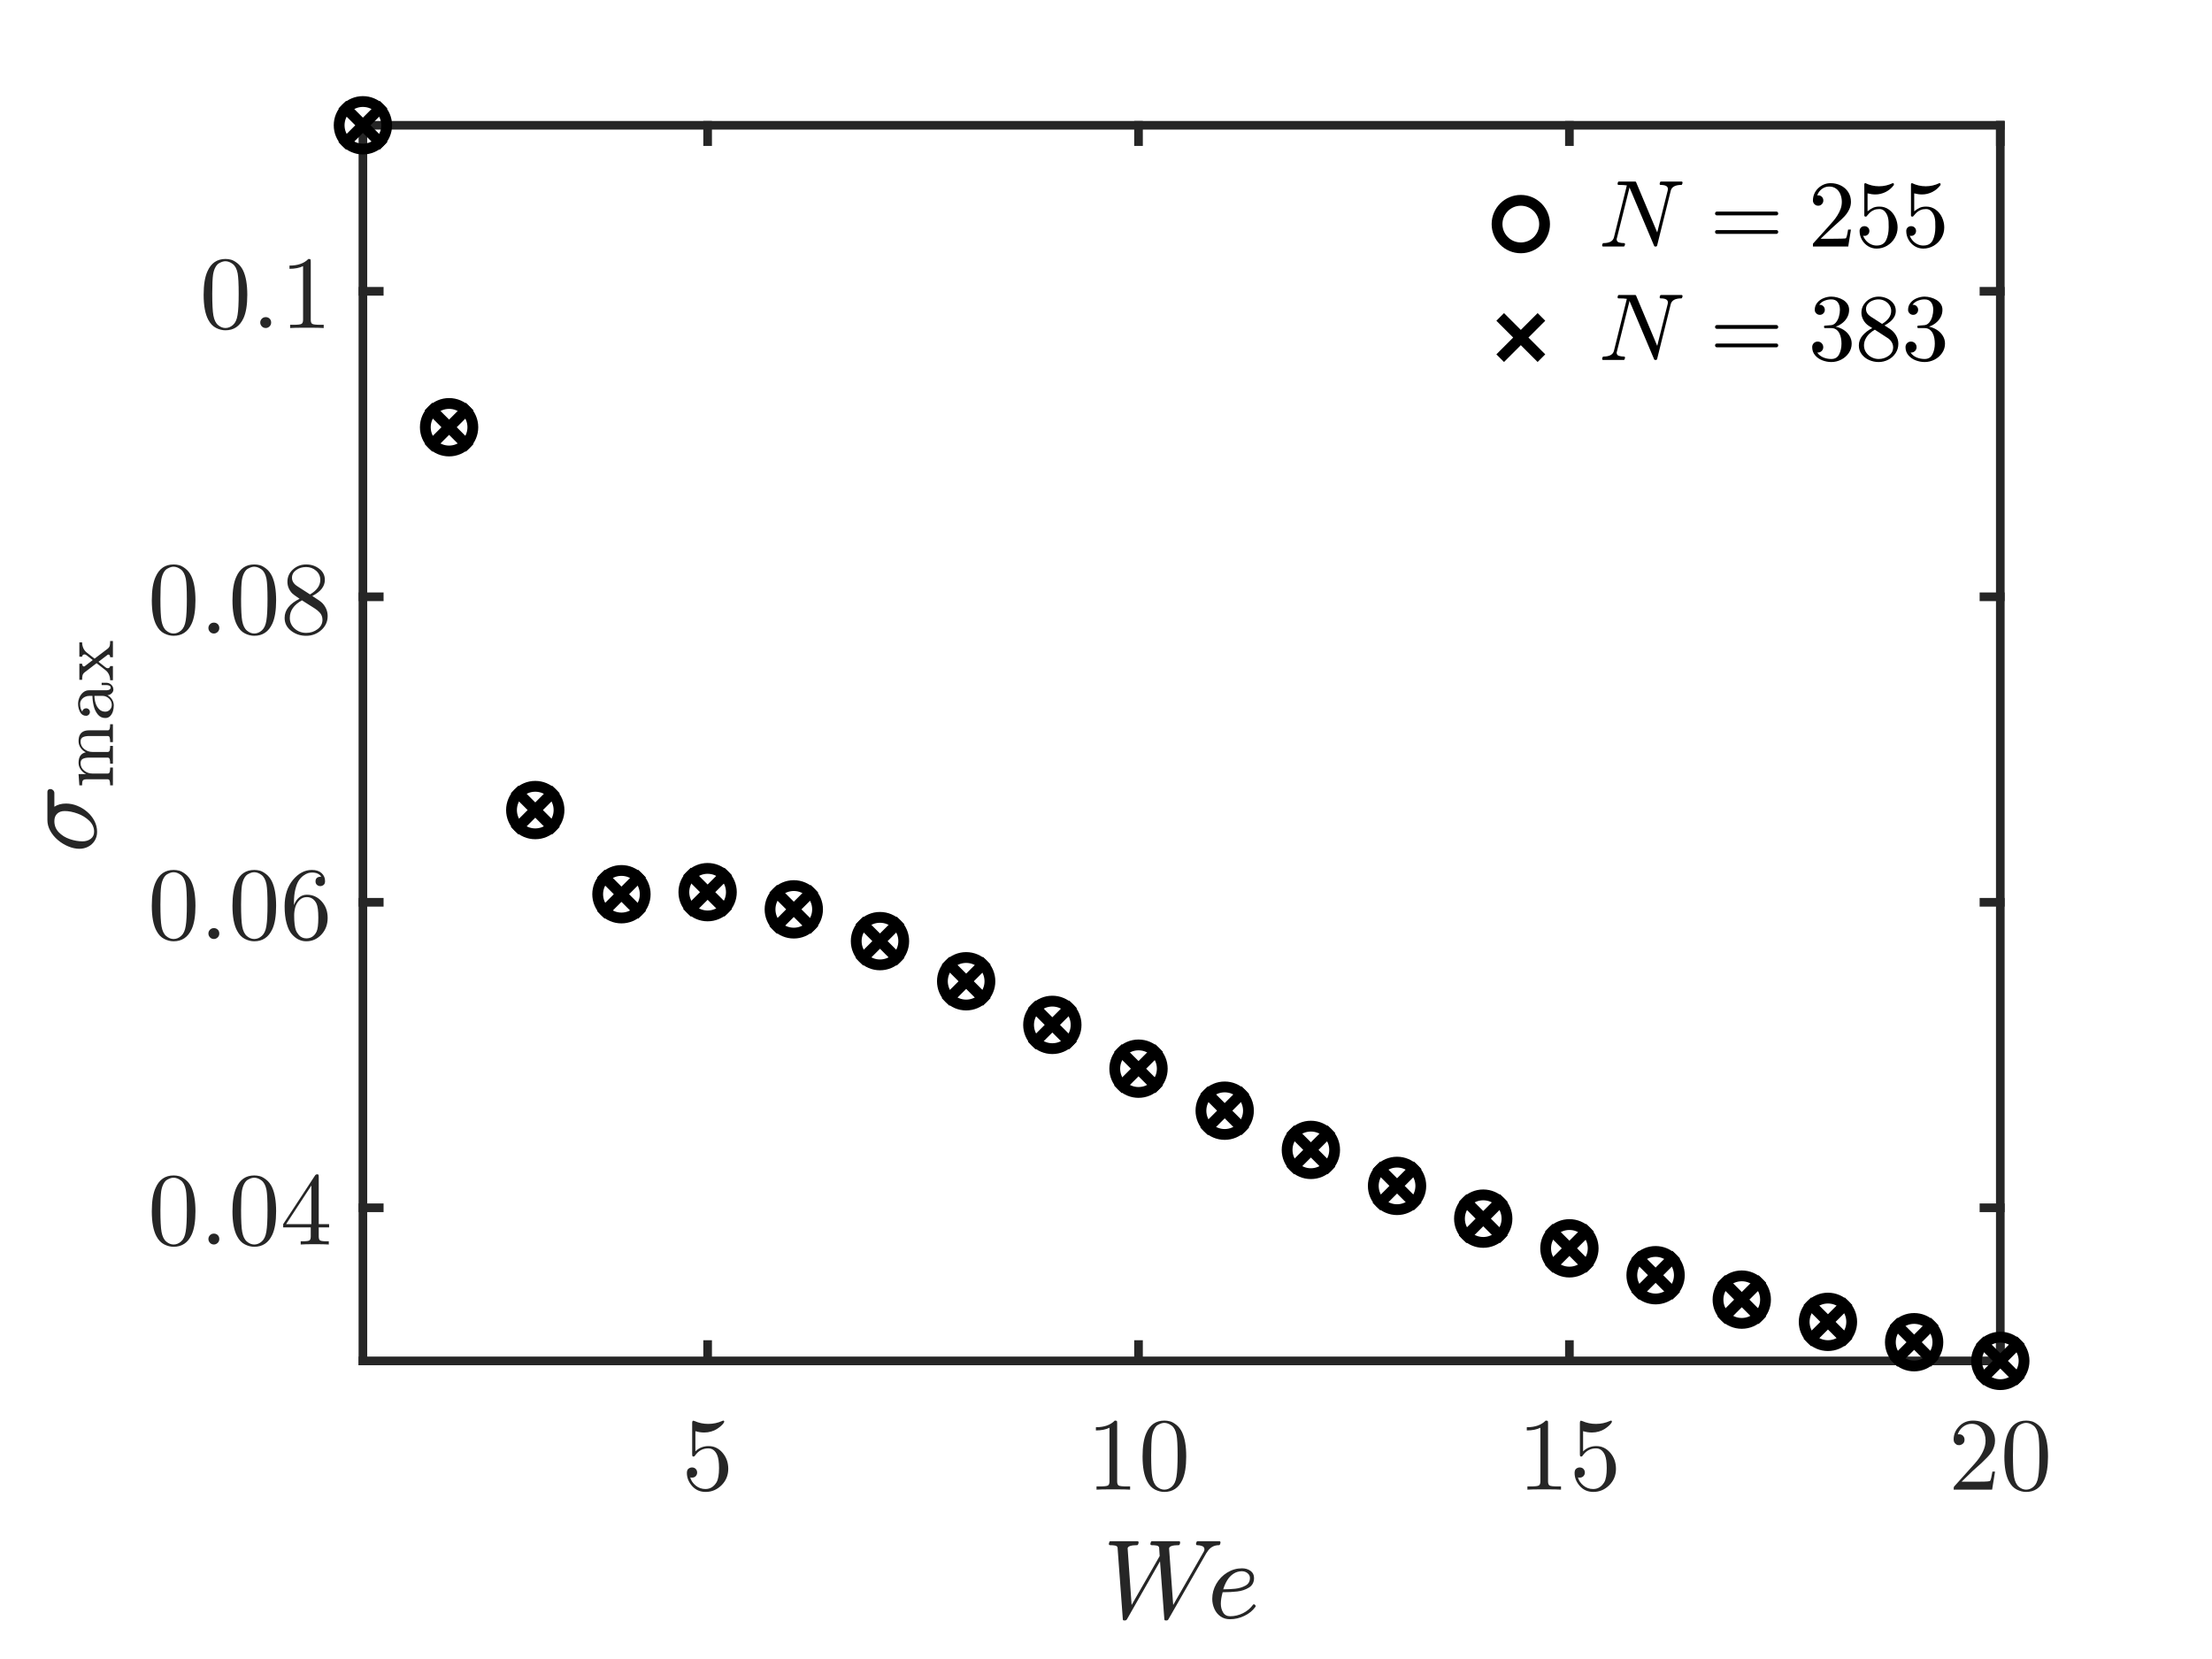 <?xml version="1.0"?>
<!DOCTYPE svg PUBLIC '-//W3C//DTD SVG 1.0//EN'
          'http://www.w3.org/TR/2001/REC-SVG-20010904/DTD/svg10.dtd'>
<svg xmlns:xlink="http://www.w3.org/1999/xlink" style="fill-opacity:1; color-rendering:auto; color-interpolation:auto; text-rendering:auto; stroke:black; stroke-linecap:square; stroke-miterlimit:10; shape-rendering:auto; stroke-opacity:1; fill:black; stroke-dasharray:none; font-weight:normal; stroke-width:1; font-family:'Dialog'; font-style:normal; stroke-linejoin:miter; font-size:12px; stroke-dashoffset:0; image-rendering:auto;" width="512" height="384" xmlns="http://www.w3.org/2000/svg"
><rect width="100%" height="100%" fill="#808080" stroke="none"/><!--Generated by the Batik Graphics2D SVG Generator--><defs id="genericDefs"
  /><g
  ><defs id="defs1"
    ><clipPath clipPathUnits="userSpaceOnUse" id="clipPath1"
      ><path d="M0 0 L512 0 L512 384 L0 384 L0 0 Z"
      /></clipPath
    ></defs
    ><g style="fill:white; stroke:white;"
    ><rect x="0" y="0" width="512" style="clip-path:url(#clipPath1); stroke:none;" height="384"
    /></g
    ><g style="fill:white; text-rendering:optimizeSpeed; color-rendering:optimizeSpeed; image-rendering:optimizeSpeed; shape-rendering:crispEdges; stroke:white; color-interpolation:sRGB;"
    ><rect x="0" width="512" height="384" y="0" style="stroke:none;"
      /><path style="stroke:none;" d="M84 315 L463 315 L463 29 L84 29 Z"
    /></g
    ><g style="fill:rgb(38,38,38); text-rendering:geometricPrecision; image-rendering:optimizeQuality; color-rendering:optimizeQuality; stroke-linejoin:round; stroke:rgb(38,38,38); color-interpolation:linearRGB; stroke-width:2;"
    ><line y2="315" style="fill:none;" x1="84" x2="463" y1="315"
      /><line y2="29" style="fill:none;" x1="84" x2="463" y1="29"
      /><line y2="311.215" style="fill:none;" x1="163.79" x2="163.79" y1="315"
      /><line y2="311.215" style="fill:none;" x1="263.526" x2="263.526" y1="315"
      /><line y2="311.215" style="fill:none;" x1="363.263" x2="363.263" y1="315"
      /><line y2="311.215" style="fill:none;" x1="463" x2="463" y1="315"
      /><line y2="32.785" style="fill:none;" x1="163.79" x2="163.79" y1="29"
      /><line y2="32.785" style="fill:none;" x1="263.526" x2="263.526" y1="29"
      /><line y2="32.785" style="fill:none;" x1="363.263" x2="363.263" y1="29"
      /><line y2="32.785" style="fill:none;" x1="463" x2="463" y1="29"
    /></g
    ><g transform="translate(163.79,321.8)" style="font-size:24px; fill:rgb(38,38,38); text-rendering:geometricPrecision; image-rendering:optimizeQuality; color-rendering:optimizeQuality; font-family:'CMU Serif'; stroke:rgb(38,38,38); color-interpolation:linearRGB;"
    ><path style="stroke:none;" d="M-4.8 19.136 Q-4.8 18.416 -4.416 18.14 Q-4.032 17.864 -3.624 17.864 Q-3.072 17.864 -2.748 18.212 Q-2.424 18.56 -2.424 19.04 Q-2.424 19.52 -2.748 19.868 Q-3.072 20.216 -3.624 20.216 Q-3.888 20.216 -4.032 20.168 Q-3.72 21.272 -2.748 22.064 Q-1.776 22.856 -0.504 22.856 Q1.104 22.856 2.064 21.296 Q2.64 20.288 2.64 18.008 Q2.64 15.992 2.208 14.984 Q1.536 13.448 0.168 13.448 Q-1.776 13.448 -2.928 15.128 Q-3.072 15.344 -3.24 15.344 Q-3.48 15.344 -3.528 15.212 Q-3.576 15.08 -3.576 14.72 L-3.576 7.616 Q-3.576 7.04 -3.336 7.04 Q-3.24 7.04 -3.048 7.112 Q-1.536 7.784 0.144 7.784 Q1.872 7.784 3.408 7.088 Q3.528 7.016 3.6 7.016 Q3.84 7.016 3.84 7.28 Q3.84 7.376 3.648 7.652 Q3.456 7.928 3.048 8.288 Q2.64 8.648 2.112 8.984 Q1.584 9.32 0.816 9.548 Q0.048 9.776 -0.792 9.776 Q-1.8 9.776 -2.832 9.464 L-2.832 14.144 Q-1.584 12.92 0.216 12.92 Q2.136 12.92 3.456 14.468 Q4.776 16.016 4.776 18.176 Q4.776 20.432 3.216 21.98 Q1.656 23.528 -0.456 23.528 Q-2.376 23.528 -3.588 22.16 Q-4.8 20.792 -4.8 19.136 Z"
    /></g
    ><g transform="translate(263.526,321.8)" style="font-size:24px; fill:rgb(38,38,38); text-rendering:geometricPrecision; image-rendering:optimizeQuality; color-rendering:optimizeQuality; font-family:'CMU Serif'; stroke:rgb(38,38,38); color-interpolation:linearRGB;"
    ><path style="stroke:none;" d="M-9.864 9.296 L-9.864 8.552 Q-6.984 8.552 -5.496 7.016 Q-5.088 7.016 -5.016 7.112 Q-4.944 7.208 -4.944 7.64 L-4.944 21.104 Q-4.944 21.824 -4.596 22.04 Q-4.248 22.256 -2.712 22.256 L-1.944 22.256 L-1.944 23 Q-2.784 22.928 -5.832 22.928 Q-8.88 22.928 -9.72 23 L-9.72 22.256 L-8.952 22.256 Q-7.44 22.256 -7.08 22.04 Q-6.72 21.824 -6.72 21.104 L-6.72 8.672 Q-7.968 9.296 -9.864 9.296 ZM0.936 15.32 Q0.936 11.792 1.824 9.872 Q3.072 7.016 6 7.016 Q6.624 7.016 7.272 7.184 Q7.92 7.352 8.748 8 Q9.576 8.648 10.08 9.704 Q11.04 11.744 11.04 15.32 Q11.04 18.824 10.152 20.744 Q8.856 23.528 5.976 23.528 Q4.896 23.528 3.804 22.976 Q2.712 22.424 2.016 21.104 Q0.936 19.112 0.936 15.32 ZM2.928 15.032 Q2.928 18.656 3.192 20.096 Q3.48 21.656 4.284 22.328 Q5.088 23 5.976 23 Q6.936 23 7.74 22.28 Q8.544 21.56 8.784 20 Q9.048 18.464 9.048 15.032 Q9.048 11.696 8.808 10.352 Q8.496 8.792 7.656 8.168 Q6.816 7.544 5.976 7.544 Q5.664 7.544 5.328 7.64 Q4.992 7.736 4.512 8 Q4.032 8.264 3.66 8.936 Q3.288 9.608 3.12 10.616 Q2.928 11.912 2.928 15.032 Z"
    /></g
    ><g transform="translate(363.263,321.8)" style="font-size:24px; fill:rgb(38,38,38); text-rendering:geometricPrecision; image-rendering:optimizeQuality; color-rendering:optimizeQuality; font-family:'CMU Serif'; stroke:rgb(38,38,38); color-interpolation:linearRGB;"
    ><path style="stroke:none;" d="M-9.864 9.296 L-9.864 8.552 Q-6.984 8.552 -5.496 7.016 Q-5.088 7.016 -5.016 7.112 Q-4.944 7.208 -4.944 7.64 L-4.944 21.104 Q-4.944 21.824 -4.596 22.04 Q-4.248 22.256 -2.712 22.256 L-1.944 22.256 L-1.944 23 Q-2.784 22.928 -5.832 22.928 Q-8.88 22.928 -9.72 23 L-9.72 22.256 L-8.952 22.256 Q-7.44 22.256 -7.08 22.04 Q-6.72 21.824 -6.72 21.104 L-6.72 8.672 Q-7.968 9.296 -9.864 9.296 ZM1.2 19.136 Q1.2 18.416 1.584 18.14 Q1.968 17.864 2.376 17.864 Q2.928 17.864 3.252 18.212 Q3.576 18.56 3.576 19.04 Q3.576 19.52 3.252 19.868 Q2.928 20.216 2.376 20.216 Q2.112 20.216 1.968 20.168 Q2.28 21.272 3.252 22.064 Q4.224 22.856 5.496 22.856 Q7.104 22.856 8.064 21.296 Q8.64 20.288 8.64 18.008 Q8.64 15.992 8.208 14.984 Q7.536 13.448 6.168 13.448 Q4.224 13.448 3.072 15.128 Q2.928 15.344 2.76 15.344 Q2.52 15.344 2.472 15.212 Q2.424 15.08 2.424 14.72 L2.424 7.616 Q2.424 7.04 2.664 7.04 Q2.76 7.04 2.952 7.112 Q4.464 7.784 6.144 7.784 Q7.872 7.784 9.408 7.088 Q9.528 7.016 9.6 7.016 Q9.84 7.016 9.84 7.28 Q9.84 7.376 9.648 7.652 Q9.456 7.928 9.048 8.288 Q8.64 8.648 8.112 8.984 Q7.584 9.32 6.816 9.548 Q6.048 9.776 5.208 9.776 Q4.2 9.776 3.168 9.464 L3.168 14.144 Q4.416 12.92 6.216 12.92 Q8.136 12.92 9.456 14.468 Q10.776 16.016 10.776 18.176 Q10.776 20.432 9.216 21.98 Q7.656 23.528 5.544 23.528 Q3.624 23.528 2.412 22.16 Q1.2 20.792 1.2 19.136 Z"
    /></g
    ><g transform="translate(463,321.8)" style="font-size:24px; fill:rgb(38,38,38); text-rendering:geometricPrecision; image-rendering:optimizeQuality; color-rendering:optimizeQuality; font-family:'CMU Serif'; stroke:rgb(38,38,38); color-interpolation:linearRGB;"
    ><path style="stroke:none;" d="M-10.8 23 Q-10.8 22.568 -10.764 22.436 Q-10.728 22.304 -10.536 22.112 L-5.928 16.976 Q-3.408 14.144 -3.408 11.672 Q-3.408 10.064 -4.248 8.912 Q-5.088 7.76 -6.624 7.76 Q-7.68 7.76 -8.568 8.408 Q-9.456 9.056 -9.864 10.208 Q-9.792 10.184 -9.552 10.184 Q-8.952 10.184 -8.616 10.556 Q-8.28 10.928 -8.28 11.432 Q-8.28 12.08 -8.7 12.392 Q-9.12 12.704 -9.528 12.704 Q-9.696 12.704 -9.912 12.668 Q-10.128 12.632 -10.464 12.296 Q-10.8 11.96 -10.8 11.36 Q-10.8 9.68 -9.528 8.348 Q-8.256 7.016 -6.312 7.016 Q-4.104 7.016 -2.664 8.324 Q-1.224 9.632 -1.224 11.672 Q-1.224 12.392 -1.44 13.04 Q-1.656 13.688 -1.944 14.192 Q-2.232 14.696 -3 15.5 Q-3.768 16.304 -4.392 16.88 Q-5.016 17.456 -6.408 18.68 L-8.952 21.152 L-4.632 21.152 Q-2.52 21.152 -2.352 20.96 Q-2.112 20.624 -1.824 18.824 L-1.224 18.824 L-1.896 23 ZM0.936 15.32 Q0.936 11.792 1.824 9.872 Q3.072 7.016 6 7.016 Q6.624 7.016 7.272 7.184 Q7.92 7.352 8.748 8 Q9.576 8.648 10.08 9.704 Q11.04 11.744 11.04 15.32 Q11.04 18.824 10.152 20.744 Q8.856 23.528 5.976 23.528 Q4.896 23.528 3.804 22.976 Q2.712 22.424 2.016 21.104 Q0.936 19.112 0.936 15.32 ZM2.928 15.032 Q2.928 18.656 3.192 20.096 Q3.48 21.656 4.284 22.328 Q5.088 23 5.976 23 Q6.936 23 7.74 22.28 Q8.544 21.56 8.784 20 Q9.048 18.464 9.048 15.032 Q9.048 11.696 8.808 10.352 Q8.496 8.792 7.656 8.168 Q6.816 7.544 5.976 7.544 Q5.664 7.544 5.328 7.64 Q4.992 7.736 4.512 8 Q4.032 8.264 3.66 8.936 Q3.288 9.608 3.12 10.616 Q2.928 11.912 2.928 15.032 Z"
    /></g
    ><g transform="translate(273.5,352.32)" style="font-size:26.4px; fill:rgb(38,38,38); text-rendering:geometricPrecision; image-rendering:optimizeQuality; color-rendering:optimizeQuality; font-family:'mwa_cmmi10'; stroke:rgb(38,38,38); color-interpolation:linearRGB;"
    ><path style="stroke:none;" d="M-13.606 22.473 L-14.824 5.895 Q-14.903 5.52 -15.387 5.426 Q-15.871 5.332 -16.59 5.332 Q-16.84 5.332 -16.84 4.988 Q-16.746 4.66 -16.699 4.535 Q-16.653 4.41 -16.403 4.41 L-10.215 4.41 Q-9.949 4.41 -9.949 4.754 Q-10.059 5.332 -10.293 5.332 Q-12.371 5.332 -12.496 6.051 L-11.574 19.176 L-5.074 7.848 L-5.199 5.895 Q-5.278 5.52 -5.762 5.426 Q-6.246 5.332 -6.965 5.332 Q-7.231 5.332 -7.231 4.988 Q-7.137 4.66 -7.09 4.535 Q-7.043 4.41 -6.778 4.41 L-0.59 4.41 Q-0.34 4.41 -0.34 4.754 Q-0.34 4.816 -0.379 4.973 Q-0.418 5.129 -0.481 5.231 Q-0.543 5.332 -0.668 5.332 Q-2.778 5.332 -2.887 6.051 L-2.887 6.238 L-1.949 19.176 L5.129 6.832 Q5.285 6.566 5.285 6.301 Q5.285 5.754 4.761 5.543 Q4.238 5.332 3.597 5.332 Q3.332 5.332 3.332 4.988 Q3.394 4.785 3.426 4.668 Q3.457 4.551 3.535 4.481 Q3.613 4.41 3.785 4.41 L8.738 4.41 Q9.004 4.41 9.004 4.754 Q8.988 4.816 8.949 4.981 Q8.91 5.145 8.84 5.238 Q8.769 5.332 8.676 5.332 Q6.816 5.332 5.847 7.02 Q5.769 7.098 5.769 7.098 L-3.043 22.473 Q-3.184 22.754 -3.481 22.754 L-3.684 22.754 Q-3.996 22.754 -3.996 22.473 L-4.996 9.066 L-12.637 22.473 Q-12.824 22.754 -13.09 22.754 L-13.309 22.754 Q-13.606 22.754 -13.606 22.473 Z"
      /><path style="stroke:none;" d="M11.188 22.473 Q9.938 22.473 9.008 21.824 Q8.079 21.176 7.587 20.074 Q7.094 18.973 7.094 17.754 Q7.094 15.91 8.032 14.277 Q8.969 12.645 10.563 11.668 Q12.157 10.691 13.985 10.691 Q15.11 10.691 15.938 11.27 Q16.766 11.848 16.766 12.926 Q16.766 14.426 15.579 15.152 Q14.391 15.879 12.891 16.051 Q11.391 16.223 9.579 16.223 L9.501 16.223 Q9.079 17.77 9.079 18.879 Q9.079 20.035 9.61 20.91 Q10.141 21.785 11.235 21.785 Q12.782 21.785 14.212 21.074 Q15.641 20.363 16.548 19.098 Q16.626 19.02 16.751 19.02 Q16.876 19.02 17.009 19.168 Q17.141 19.317 17.141 19.442 Q17.141 19.551 17.094 19.598 Q16.141 20.926 14.524 21.699 Q12.907 22.473 11.188 22.473 ZM9.641 15.551 Q11.157 15.551 12.438 15.41 Q13.719 15.27 14.766 14.707 Q15.813 14.145 15.813 12.941 Q15.813 12.457 15.54 12.098 Q15.266 11.738 14.844 11.551 Q14.423 11.363 13.969 11.363 Q12.86 11.363 11.977 11.957 Q11.094 12.551 10.524 13.512 Q9.954 14.473 9.641 15.551 Z"
    /></g
    ><g style="fill:rgb(38,38,38); text-rendering:geometricPrecision; image-rendering:optimizeQuality; color-rendering:optimizeQuality; stroke-linejoin:round; stroke:rgb(38,38,38); color-interpolation:linearRGB; stroke-width:2;"
    ><line y2="29" style="fill:none;" x1="84" x2="84" y1="315"
      /><line y2="29" style="fill:none;" x1="463" x2="463" y1="315"
      /><line y2="279.557" style="fill:none;" x1="84" x2="87.785" y1="279.557"
      /><line y2="208.846" style="fill:none;" x1="84" x2="87.785" y1="208.846"
      /><line y2="138.135" style="fill:none;" x1="84" x2="87.785" y1="138.135"
      /><line y2="67.424" style="fill:none;" x1="84" x2="87.785" y1="67.424"
      /><line y2="279.557" style="fill:none;" x1="463" x2="459.215" y1="279.557"
      /><line y2="208.846" style="fill:none;" x1="463" x2="459.215" y1="208.846"
      /><line y2="138.135" style="fill:none;" x1="463" x2="459.215" y1="138.135"
      /><line y2="67.424" style="fill:none;" x1="463" x2="459.215" y1="67.424"
    /></g
    ><g transform="translate(77.2,279.557)" style="font-size:24px; fill:rgb(38,38,38); text-rendering:geometricPrecision; image-rendering:optimizeQuality; color-rendering:optimizeQuality; font-family:'CMU Serif'; stroke:rgb(38,38,38); color-interpolation:linearRGB;"
    ><path style="stroke:none;" d="M-42.064 0.82 Q-42.064 -2.708 -41.176 -4.628 Q-39.928 -7.484 -37 -7.484 Q-36.376 -7.484 -35.728 -7.316 Q-35.08 -7.148 -34.252 -6.5 Q-33.424 -5.852 -32.92 -4.796 Q-31.96 -2.756 -31.96 0.82 Q-31.96 4.324 -32.848 6.244 Q-34.144 9.028 -37.024 9.028 Q-38.104 9.028 -39.196 8.476 Q-40.288 7.924 -40.984 6.604 Q-42.064 4.612 -42.064 0.82 ZM-40.072 0.532 Q-40.072 4.156 -39.808 5.596 Q-39.52 7.156 -38.716 7.828 Q-37.912 8.5 -37.024 8.5 Q-36.064 8.5 -35.26 7.78 Q-34.456 7.06 -34.216 5.5 Q-33.952 3.964 -33.952 0.532 Q-33.952 -2.804 -34.192 -4.148 Q-34.504 -5.708 -35.344 -6.332 Q-36.184 -6.956 -37.024 -6.956 Q-37.336 -6.956 -37.672 -6.86 Q-38.008 -6.764 -38.488 -6.5 Q-38.968 -6.236 -39.34 -5.564 Q-39.712 -4.892 -39.88 -3.884 Q-40.072 -2.588 -40.072 0.532 ZM-28.6 8.116 Q-28.96 7.732 -28.96 7.228 Q-28.96 6.724 -28.6 6.352 Q-28.24 5.98 -27.688 5.98 Q-27.16 5.98 -26.8 6.328 Q-26.44 6.676 -26.44 7.228 Q-26.44 7.78 -26.824 8.14 Q-27.208 8.5 -27.688 8.5 Q-28.24 8.5 -28.6 8.116 ZM-23.392 0.82 Q-23.392 -2.708 -22.504 -4.628 Q-21.256 -7.484 -18.328 -7.484 Q-17.704 -7.484 -17.056 -7.316 Q-16.408 -7.148 -15.58 -6.5 Q-14.752 -5.852 -14.248 -4.796 Q-13.288 -2.756 -13.288 0.82 Q-13.288 4.324 -14.176 6.244 Q-15.472 9.028 -18.352 9.028 Q-19.432 9.028 -20.524 8.476 Q-21.616 7.924 -22.312 6.604 Q-23.392 4.612 -23.392 0.82 ZM-21.4 0.532 Q-21.4 4.156 -21.136 5.596 Q-20.848 7.156 -20.044 7.828 Q-19.24 8.5 -18.352 8.5 Q-17.392 8.5 -16.588 7.78 Q-15.784 7.06 -15.544 5.5 Q-15.28 3.964 -15.28 0.532 Q-15.28 -2.804 -15.52 -4.148 Q-15.832 -5.708 -16.672 -6.332 Q-17.512 -6.956 -18.352 -6.956 Q-18.664 -6.956 -19 -6.86 Q-19.336 -6.764 -19.816 -6.5 Q-20.296 -6.236 -20.668 -5.564 Q-21.04 -4.892 -21.208 -3.884 Q-21.4 -2.588 -21.4 0.532 ZM-11.656 4.54 L-11.656 3.796 L-4.288 -7.46 Q-4.096 -7.748 -3.808 -7.748 Q-3.544 -7.748 -3.484 -7.64 Q-3.424 -7.532 -3.424 -7.124 L-3.424 3.796 L-1.024 3.796 L-1.024 4.54 L-3.424 4.54 L-3.424 6.628 Q-3.424 7.324 -3.136 7.54 Q-2.848 7.756 -1.6 7.756 L-1.096 7.756 L-1.096 8.5 Q-2.08 8.428 -4.36 8.428 Q-6.616 8.428 -7.6 8.5 L-7.6 7.756 L-7.096 7.756 Q-5.848 7.756 -5.56 7.54 Q-5.272 7.324 -5.272 6.628 L-5.272 4.54 ZM-10.984 3.796 L-5.128 3.796 L-5.128 -5.156 Z"
    /></g
    ><g transform="translate(77.2,208.846)" style="font-size:24px; fill:rgb(38,38,38); text-rendering:geometricPrecision; image-rendering:optimizeQuality; color-rendering:optimizeQuality; font-family:'CMU Serif'; stroke:rgb(38,38,38); color-interpolation:linearRGB;"
    ><path style="stroke:none;" d="M-42.064 0.82 Q-42.064 -2.708 -41.176 -4.628 Q-39.928 -7.484 -37 -7.484 Q-36.376 -7.484 -35.728 -7.316 Q-35.08 -7.148 -34.252 -6.5 Q-33.424 -5.852 -32.92 -4.796 Q-31.96 -2.756 -31.96 0.82 Q-31.96 4.324 -32.848 6.244 Q-34.144 9.028 -37.024 9.028 Q-38.104 9.028 -39.196 8.476 Q-40.288 7.924 -40.984 6.604 Q-42.064 4.612 -42.064 0.82 ZM-40.072 0.532 Q-40.072 4.156 -39.808 5.596 Q-39.52 7.156 -38.716 7.828 Q-37.912 8.5 -37.024 8.5 Q-36.064 8.5 -35.26 7.78 Q-34.456 7.06 -34.216 5.5 Q-33.952 3.964 -33.952 0.532 Q-33.952 -2.804 -34.192 -4.148 Q-34.504 -5.708 -35.344 -6.332 Q-36.184 -6.956 -37.024 -6.956 Q-37.336 -6.956 -37.672 -6.86 Q-38.008 -6.764 -38.488 -6.5 Q-38.968 -6.236 -39.34 -5.564 Q-39.712 -4.892 -39.88 -3.884 Q-40.072 -2.588 -40.072 0.532 ZM-28.6 8.116 Q-28.96 7.732 -28.96 7.228 Q-28.96 6.724 -28.6 6.352 Q-28.24 5.98 -27.688 5.98 Q-27.16 5.98 -26.8 6.328 Q-26.44 6.676 -26.44 7.228 Q-26.44 7.78 -26.824 8.14 Q-27.208 8.5 -27.688 8.5 Q-28.24 8.5 -28.6 8.116 ZM-23.392 0.82 Q-23.392 -2.708 -22.504 -4.628 Q-21.256 -7.484 -18.328 -7.484 Q-17.704 -7.484 -17.056 -7.316 Q-16.408 -7.148 -15.58 -6.5 Q-14.752 -5.852 -14.248 -4.796 Q-13.288 -2.756 -13.288 0.82 Q-13.288 4.324 -14.176 6.244 Q-15.472 9.028 -18.352 9.028 Q-19.432 9.028 -20.524 8.476 Q-21.616 7.924 -22.312 6.604 Q-23.392 4.612 -23.392 0.82 ZM-21.4 0.532 Q-21.4 4.156 -21.136 5.596 Q-20.848 7.156 -20.044 7.828 Q-19.24 8.5 -18.352 8.5 Q-17.392 8.5 -16.588 7.78 Q-15.784 7.06 -15.544 5.5 Q-15.28 3.964 -15.28 0.532 Q-15.28 -2.804 -15.52 -4.148 Q-15.832 -5.708 -16.672 -6.332 Q-17.512 -6.956 -18.352 -6.956 Q-18.664 -6.956 -19 -6.86 Q-19.336 -6.764 -19.816 -6.5 Q-20.296 -6.236 -20.668 -5.564 Q-21.04 -4.892 -21.208 -3.884 Q-21.4 -2.588 -21.4 0.532 ZM-11.32 0.916 Q-11.32 -2.852 -9.4 -5.168 Q-7.48 -7.484 -5.008 -7.484 Q-3.568 -7.484 -2.764 -6.752 Q-1.96 -6.02 -1.96 -4.892 Q-1.96 -4.268 -2.32 -4.004 Q-2.68 -3.74 -3.064 -3.74 Q-3.496 -3.74 -3.832 -4.028 Q-4.168 -4.316 -4.168 -4.844 Q-4.168 -5.924 -2.848 -5.924 Q-3.472 -6.884 -4.96 -6.884 Q-5.416 -6.884 -5.884 -6.752 Q-6.352 -6.62 -6.964 -6.176 Q-7.576 -5.732 -8.044 -5.024 Q-8.512 -4.316 -8.836 -2.996 Q-9.16 -1.676 -9.16 0.052 L-9.16 0.628 Q-8.176 -1.748 -6.16 -1.748 Q-4.144 -1.748 -2.752 -0.212 Q-1.36 1.324 -1.36 3.604 Q-1.36 5.932 -2.812 7.48 Q-4.264 9.028 -6.304 9.028 Q-7.216 9.028 -8.044 8.644 Q-8.872 8.26 -9.64 7.396 Q-10.408 6.532 -10.864 4.864 Q-11.32 3.196 -11.32 0.916 ZM-9.112 3.076 Q-9.112 5.428 -8.68 6.556 Q-8.608 6.748 -8.452 7 Q-8.296 7.252 -8.02 7.588 Q-7.744 7.924 -7.288 8.14 Q-6.832 8.356 -6.304 8.356 Q-4.696 8.356 -3.928 6.796 Q-3.52 5.932 -3.52 3.58 Q-3.52 1.18 -3.952 0.292 Q-4.696 -1.196 -6.184 -1.196 Q-7.192 -1.196 -7.888 -0.5 Q-8.584 0.196 -8.848 1.12 Q-9.112 2.044 -9.112 3.076 Z"
    /></g
    ><g transform="translate(77.2,138.135)" style="font-size:24px; fill:rgb(38,38,38); text-rendering:geometricPrecision; image-rendering:optimizeQuality; color-rendering:optimizeQuality; font-family:'CMU Serif'; stroke:rgb(38,38,38); color-interpolation:linearRGB;"
    ><path style="stroke:none;" d="M-42.064 0.82 Q-42.064 -2.708 -41.176 -4.628 Q-39.928 -7.484 -37 -7.484 Q-36.376 -7.484 -35.728 -7.316 Q-35.08 -7.148 -34.252 -6.5 Q-33.424 -5.852 -32.92 -4.796 Q-31.96 -2.756 -31.96 0.82 Q-31.96 4.324 -32.848 6.244 Q-34.144 9.028 -37.024 9.028 Q-38.104 9.028 -39.196 8.476 Q-40.288 7.924 -40.984 6.604 Q-42.064 4.612 -42.064 0.82 ZM-40.072 0.532 Q-40.072 4.156 -39.808 5.596 Q-39.52 7.156 -38.716 7.828 Q-37.912 8.5 -37.024 8.5 Q-36.064 8.5 -35.26 7.78 Q-34.456 7.06 -34.216 5.5 Q-33.952 3.964 -33.952 0.532 Q-33.952 -2.804 -34.192 -4.148 Q-34.504 -5.708 -35.344 -6.332 Q-36.184 -6.956 -37.024 -6.956 Q-37.336 -6.956 -37.672 -6.86 Q-38.008 -6.764 -38.488 -6.5 Q-38.968 -6.236 -39.34 -5.564 Q-39.712 -4.892 -39.88 -3.884 Q-40.072 -2.588 -40.072 0.532 ZM-28.6 8.116 Q-28.96 7.732 -28.96 7.228 Q-28.96 6.724 -28.6 6.352 Q-28.24 5.98 -27.688 5.98 Q-27.16 5.98 -26.8 6.328 Q-26.44 6.676 -26.44 7.228 Q-26.44 7.78 -26.824 8.14 Q-27.208 8.5 -27.688 8.5 Q-28.24 8.5 -28.6 8.116 ZM-23.392 0.82 Q-23.392 -2.708 -22.504 -4.628 Q-21.256 -7.484 -18.328 -7.484 Q-17.704 -7.484 -17.056 -7.316 Q-16.408 -7.148 -15.58 -6.5 Q-14.752 -5.852 -14.248 -4.796 Q-13.288 -2.756 -13.288 0.82 Q-13.288 4.324 -14.176 6.244 Q-15.472 9.028 -18.352 9.028 Q-19.432 9.028 -20.524 8.476 Q-21.616 7.924 -22.312 6.604 Q-23.392 4.612 -23.392 0.82 ZM-21.4 0.532 Q-21.4 4.156 -21.136 5.596 Q-20.848 7.156 -20.044 7.828 Q-19.24 8.5 -18.352 8.5 Q-17.392 8.5 -16.588 7.78 Q-15.784 7.06 -15.544 5.5 Q-15.28 3.964 -15.28 0.532 Q-15.28 -2.804 -15.52 -4.148 Q-15.832 -5.708 -16.672 -6.332 Q-17.512 -6.956 -18.352 -6.956 Q-18.664 -6.956 -19 -6.86 Q-19.336 -6.764 -19.816 -6.5 Q-20.296 -6.236 -20.668 -5.564 Q-21.04 -4.892 -21.208 -3.884 Q-21.4 -2.588 -21.4 0.532 ZM-11.32 4.876 Q-11.32 2.188 -7.864 0.46 Q-9.352 -0.548 -9.616 -0.836 Q-10.672 -2.012 -10.672 -3.476 Q-10.672 -5.156 -9.4 -6.32 Q-8.128 -7.484 -6.328 -7.484 Q-4.6 -7.484 -3.304 -6.488 Q-2.008 -5.492 -2.008 -3.908 Q-2.008 -1.676 -4.912 -0.188 Q-2.992 1.012 -2.536 1.516 Q-1.36 2.812 -1.36 4.468 Q-1.36 6.388 -2.836 7.708 Q-4.312 9.028 -6.352 9.028 Q-8.344 9.028 -9.832 7.864 Q-11.32 6.7 -11.32 4.876 ZM-10.12 4.876 Q-10.12 6.364 -9.004 7.36 Q-7.888 8.356 -6.328 8.356 Q-4.816 8.356 -3.688 7.492 Q-2.56 6.628 -2.56 5.332 Q-2.56 4.828 -2.728 4.396 Q-2.896 3.964 -3.232 3.616 Q-3.568 3.268 -3.772 3.112 Q-3.976 2.956 -4.36 2.692 L-7.312 0.82 Q-10.12 2.38 -10.12 4.876 ZM-9.616 -4.412 Q-9.616 -3.26 -8.416 -2.468 L-5.44 -0.548 Q-3.064 -1.94 -3.064 -3.908 Q-3.064 -5.18 -4.036 -6.032 Q-5.008 -6.884 -6.352 -6.884 Q-7.672 -6.884 -8.644 -6.188 Q-9.616 -5.492 -9.616 -4.412 Z"
    /></g
    ><g transform="translate(77.2,67.424)" style="font-size:24px; fill:rgb(38,38,38); text-rendering:geometricPrecision; image-rendering:optimizeQuality; color-rendering:optimizeQuality; font-family:'CMU Serif'; stroke:rgb(38,38,38); color-interpolation:linearRGB;"
    ><path style="stroke:none;" d="M-30.064 0.82 Q-30.064 -2.708 -29.176 -4.628 Q-27.928 -7.484 -25 -7.484 Q-24.376 -7.484 -23.728 -7.316 Q-23.08 -7.148 -22.252 -6.5 Q-21.424 -5.852 -20.92 -4.796 Q-19.96 -2.756 -19.96 0.82 Q-19.96 4.324 -20.848 6.244 Q-22.144 9.028 -25.024 9.028 Q-26.104 9.028 -27.196 8.476 Q-28.288 7.924 -28.984 6.604 Q-30.064 4.612 -30.064 0.82 ZM-28.072 0.532 Q-28.072 4.156 -27.808 5.596 Q-27.52 7.156 -26.716 7.828 Q-25.912 8.5 -25.024 8.5 Q-24.064 8.5 -23.26 7.78 Q-22.456 7.06 -22.216 5.5 Q-21.952 3.964 -21.952 0.532 Q-21.952 -2.804 -22.192 -4.148 Q-22.504 -5.708 -23.344 -6.332 Q-24.184 -6.956 -25.024 -6.956 Q-25.336 -6.956 -25.672 -6.86 Q-26.008 -6.764 -26.488 -6.5 Q-26.968 -6.236 -27.34 -5.564 Q-27.712 -4.892 -27.88 -3.884 Q-28.072 -2.588 -28.072 0.532 ZM-16.6 8.116 Q-16.96 7.732 -16.96 7.228 Q-16.96 6.724 -16.6 6.352 Q-16.24 5.98 -15.688 5.98 Q-15.16 5.98 -14.8 6.328 Q-14.44 6.676 -14.44 7.228 Q-14.44 7.78 -14.824 8.14 Q-15.208 8.5 -15.688 8.5 Q-16.24 8.5 -16.6 8.116 ZM-10.192 -5.204 L-10.192 -5.948 Q-7.312 -5.948 -5.824 -7.484 Q-5.416 -7.484 -5.344 -7.388 Q-5.272 -7.292 -5.272 -6.86 L-5.272 6.604 Q-5.272 7.324 -4.924 7.54 Q-4.576 7.756 -3.04 7.756 L-2.272 7.756 L-2.272 8.5 Q-3.112 8.428 -6.16 8.428 Q-9.208 8.428 -10.048 8.5 L-10.048 7.756 L-9.28 7.756 Q-7.768 7.756 -7.408 7.54 Q-7.048 7.324 -7.048 6.604 L-7.048 -5.828 Q-8.296 -5.204 -10.192 -5.204 Z"
    /></g
    ><g transform="translate(31.68,172) rotate(-90)" style="font-size:26.4px; fill:rgb(38,38,38); text-rendering:geometricPrecision; image-rendering:optimizeQuality; color-rendering:optimizeQuality; font-family:'mwb_cmmi10'; stroke:rgb(38,38,38); color-interpolation:linearRGB;"
    ><path style="stroke:none;" d="M-20.54 -9.207 Q-21.696 -9.207 -22.587 -9.762 Q-23.477 -10.317 -23.97 -11.254 Q-24.462 -12.192 -24.462 -13.332 Q-24.462 -14.535 -23.915 -15.864 Q-23.368 -17.192 -22.423 -18.301 Q-21.477 -19.41 -20.282 -20.059 Q-19.087 -20.707 -17.837 -20.707 L-11.274 -20.707 Q-11.009 -20.707 -10.821 -20.535 Q-10.634 -20.363 -10.634 -20.051 Q-10.634 -19.676 -10.907 -19.387 Q-11.181 -19.098 -11.556 -19.098 L-14.727 -19.098 Q-13.993 -17.988 -13.993 -16.395 Q-13.993 -15.098 -14.501 -13.824 Q-15.009 -12.551 -15.907 -11.504 Q-16.806 -10.457 -18.001 -9.832 Q-19.196 -9.207 -20.54 -9.207 ZM-20.509 -9.895 Q-19.087 -9.895 -17.993 -11.004 Q-16.899 -12.114 -16.313 -13.723 Q-15.727 -15.332 -15.727 -16.707 Q-15.727 -17.817 -16.345 -18.457 Q-16.962 -19.098 -18.056 -19.098 Q-19.571 -19.098 -20.634 -18.082 Q-21.696 -17.067 -22.22 -15.535 Q-22.743 -14.004 -22.743 -12.582 Q-22.743 -11.457 -22.157 -10.676 Q-21.571 -9.895 -20.509 -9.895 Z"
      /><path style="stroke:none;" d="M-9.783 -5.544 L-9.783 -6.185 Q-9.158 -6.185 -8.767 -6.279 Q-8.377 -6.372 -8.377 -6.747 L-8.377 -11.669 Q-8.377 -12.138 -8.517 -12.357 Q-8.658 -12.575 -8.931 -12.622 Q-9.205 -12.669 -9.783 -12.669 L-9.783 -13.31 L-7.173 -13.497 L-7.173 -11.747 Q-6.814 -12.513 -6.103 -13.005 Q-5.392 -13.497 -4.564 -13.497 Q-2.486 -13.497 -2.127 -11.81 Q-1.767 -12.56 -1.072 -13.028 Q-0.377 -13.497 0.452 -13.497 Q1.264 -13.497 1.827 -13.232 Q2.389 -12.966 2.67 -12.427 Q2.952 -11.888 2.952 -11.075 L2.952 -6.747 Q2.952 -6.372 3.35 -6.279 Q3.748 -6.185 4.358 -6.185 L4.358 -5.544 L0.233 -5.544 L0.233 -6.185 Q0.842 -6.185 1.241 -6.279 Q1.639 -6.372 1.639 -6.747 L1.639 -11.013 Q1.639 -11.919 1.381 -12.474 Q1.123 -13.028 0.342 -13.028 Q-0.705 -13.028 -1.377 -12.193 Q-2.048 -11.357 -2.048 -10.294 L-2.048 -6.747 Q-2.048 -6.372 -1.658 -6.279 Q-1.267 -6.185 -0.642 -6.185 L-0.642 -5.544 L-4.767 -5.544 L-4.767 -6.185 Q-4.158 -6.185 -3.759 -6.279 Q-3.361 -6.372 -3.361 -6.747 L-3.361 -11.013 Q-3.361 -11.903 -3.619 -12.466 Q-3.877 -13.028 -4.658 -13.028 Q-5.705 -13.028 -6.377 -12.193 Q-7.048 -11.357 -7.048 -10.294 L-7.048 -6.747 Q-7.048 -6.372 -6.658 -6.279 Q-6.267 -6.185 -5.658 -6.185 L-5.658 -5.544 L-9.783 -5.544 Z"
      /><path style="stroke:none;" d="M5.805 -7.31 Q5.805 -8.388 6.649 -9.06 Q7.492 -9.732 8.672 -10.005 Q9.852 -10.278 10.93 -10.278 L10.93 -11.013 Q10.93 -11.544 10.695 -12.028 Q10.461 -12.513 10.031 -12.825 Q9.602 -13.138 9.086 -13.138 Q7.883 -13.138 7.274 -12.607 Q7.602 -12.607 7.828 -12.349 Q8.055 -12.091 8.055 -11.747 Q8.055 -11.388 7.805 -11.13 Q7.555 -10.872 7.195 -10.872 Q6.836 -10.872 6.578 -11.13 Q6.32 -11.388 6.32 -11.747 Q6.32 -12.685 7.188 -13.146 Q8.055 -13.607 9.086 -13.607 Q9.82 -13.607 10.555 -13.294 Q11.289 -12.982 11.758 -12.403 Q12.227 -11.825 12.227 -11.06 L12.227 -6.997 Q12.227 -6.654 12.375 -6.357 Q12.524 -6.06 12.852 -6.06 Q13.149 -6.06 13.289 -6.357 Q13.43 -6.654 13.43 -6.997 L13.43 -8.153 L13.961 -8.153 L13.961 -6.997 Q13.961 -6.607 13.75 -6.239 Q13.539 -5.872 13.188 -5.654 Q12.836 -5.435 12.414 -5.435 Q11.883 -5.435 11.5 -5.849 Q11.117 -6.263 11.086 -6.825 Q10.742 -6.138 10.094 -5.739 Q9.445 -5.341 8.711 -5.341 Q8.024 -5.341 7.359 -5.544 Q6.695 -5.747 6.25 -6.185 Q5.805 -6.622 5.805 -7.31 ZM7.274 -7.31 Q7.274 -6.685 7.734 -6.247 Q8.195 -5.81 8.836 -5.81 Q9.414 -5.81 9.891 -6.107 Q10.367 -6.404 10.649 -6.904 Q10.93 -7.404 10.93 -7.95 L10.93 -9.825 Q10.102 -9.825 9.25 -9.56 Q8.399 -9.294 7.836 -8.724 Q7.274 -8.153 7.274 -7.31 Z"
      /><path style="stroke:none;" d="M14.545 -5.544 L14.545 -6.185 Q15.232 -6.185 15.842 -6.45 Q16.451 -6.716 16.873 -7.247 L18.498 -9.325 L16.373 -12.091 Q16.06 -12.482 15.685 -12.575 Q15.31 -12.669 14.639 -12.669 L14.639 -13.31 L18.373 -13.31 L18.373 -12.669 Q18.139 -12.669 17.935 -12.568 Q17.732 -12.466 17.732 -12.263 Q17.732 -12.185 17.779 -12.091 L19.217 -10.216 L20.31 -11.607 Q20.529 -11.872 20.529 -12.138 Q20.529 -12.357 20.381 -12.513 Q20.232 -12.669 19.998 -12.669 L19.998 -13.31 L23.31 -13.31 L23.31 -12.669 Q22.607 -12.669 21.998 -12.403 Q21.389 -12.138 20.967 -11.607 L19.545 -9.794 L21.857 -6.747 Q22.185 -6.357 22.56 -6.271 Q22.935 -6.185 23.623 -6.185 L23.623 -5.544 L19.873 -5.544 L19.873 -6.185 Q20.092 -6.185 20.295 -6.286 Q20.498 -6.388 20.498 -6.591 Q20.498 -6.669 20.451 -6.747 L18.826 -8.888 L17.529 -7.247 Q17.326 -7.013 17.326 -6.716 Q17.326 -6.497 17.482 -6.341 Q17.639 -6.185 17.826 -6.185 L17.826 -5.544 L14.545 -5.544 Z"
    /></g
    ><g transform="translate(84,29)" style="stroke-linecap:butt; text-rendering:geometricPrecision; color-rendering:optimizeQuality; image-rendering:optimizeQuality; color-interpolation:linearRGB; stroke-width:2.5;"
    ><circle r="5.5" style="fill:none;" cx="0" cy="0"
      /><circle r="5.5" style="fill:none;" cx="0" transform="translate(19.947,69.888)" cy="0"
      /><circle r="5.5" style="fill:none;" cx="0" transform="translate(39.895,158.502)" cy="0"
      /><circle r="5.5" style="fill:none;" cx="0" transform="translate(59.842,177.982)" cy="0"
      /><circle r="5.5" style="fill:none;" cx="0" transform="translate(79.79,177.502)" cy="0"
      /><circle r="5.5" style="fill:none;" cx="0" transform="translate(99.737,181.483)" cy="0"
      /><circle r="5.5" style="fill:none;" cx="0" transform="translate(119.684,188.836)" cy="0"
      /><circle r="5.5" style="fill:none;" cx="0" transform="translate(139.632,198.129)" cy="0"
      /><circle r="5.5" style="fill:none;" cx="0" transform="translate(159.579,208.225)" cy="0"
      /><circle r="5.5" style="fill:none;" cx="0" transform="translate(179.526,218.362)" cy="0"
      /><circle r="5.5" style="fill:none;" cx="0" transform="translate(199.474,228.086)" cy="0"
      /><circle r="5.5" style="fill:none;" cx="0" transform="translate(219.421,237.161)" cy="0"
      /><circle r="5.5" style="fill:none;" cx="0" transform="translate(239.368,245.493)" cy="0"
      /><circle r="5.5" style="fill:none;" cx="0" transform="translate(259.316,253.073)" cy="0"
      /><circle r="5.5" style="fill:none;" cx="0" transform="translate(279.263,259.942)" cy="0"
      /><circle r="5.5" style="fill:none;" cx="0" transform="translate(299.211,266.166)" cy="0"
      /><circle r="5.5" style="fill:none;" cx="0" transform="translate(319.158,271.816)" cy="0"
      /><circle r="5.5" style="fill:none;" cx="0" transform="translate(339.105,276.964)" cy="0"
      /><circle r="5.5" style="fill:none;" cx="0" transform="translate(359.053,281.674)" cy="0"
      /><circle r="5.5" style="fill:none;" cx="0" transform="translate(379,286)" cy="0"
      /><path style="fill:none;" d="M-3.889 -3.889 L3.889 3.889 M-3.889 3.889 L3.889 -3.889"
      /><path d="M-3.889 -3.889 L3.889 3.889 M-3.889 3.889 L3.889 -3.889" style="fill:none;" transform="translate(19.947,69.888)"
      /><path d="M-3.889 -3.889 L3.889 3.889 M-3.889 3.889 L3.889 -3.889" style="fill:none;" transform="translate(39.895,158.502)"
      /><path d="M-3.889 -3.889 L3.889 3.889 M-3.889 3.889 L3.889 -3.889" style="fill:none;" transform="translate(59.842,177.982)"
      /><path d="M-3.889 -3.889 L3.889 3.889 M-3.889 3.889 L3.889 -3.889" style="fill:none;" transform="translate(79.79,177.502)"
      /><path d="M-3.889 -3.889 L3.889 3.889 M-3.889 3.889 L3.889 -3.889" style="fill:none;" transform="translate(99.737,181.483)"
      /><path d="M-3.889 -3.889 L3.889 3.889 M-3.889 3.889 L3.889 -3.889" style="fill:none;" transform="translate(119.684,188.836)"
      /><path d="M-3.889 -3.889 L3.889 3.889 M-3.889 3.889 L3.889 -3.889" style="fill:none;" transform="translate(139.632,198.129)"
      /><path d="M-3.889 -3.889 L3.889 3.889 M-3.889 3.889 L3.889 -3.889" style="fill:none;" transform="translate(159.579,208.225)"
      /><path d="M-3.889 -3.889 L3.889 3.889 M-3.889 3.889 L3.889 -3.889" style="fill:none;" transform="translate(179.526,218.362)"
      /><path d="M-3.889 -3.889 L3.889 3.889 M-3.889 3.889 L3.889 -3.889" style="fill:none;" transform="translate(199.474,228.086)"
      /><path d="M-3.889 -3.889 L3.889 3.889 M-3.889 3.889 L3.889 -3.889" style="fill:none;" transform="translate(219.421,237.161)"
      /><path d="M-3.889 -3.889 L3.889 3.889 M-3.889 3.889 L3.889 -3.889" style="fill:none;" transform="translate(239.368,245.493)"
      /><path d="M-3.889 -3.889 L3.889 3.889 M-3.889 3.889 L3.889 -3.889" style="fill:none;" transform="translate(259.316,253.073)"
      /><path d="M-3.889 -3.889 L3.889 3.889 M-3.889 3.889 L3.889 -3.889" style="fill:none;" transform="translate(279.263,259.942)"
      /><path d="M-3.889 -3.889 L3.889 3.889 M-3.889 3.889 L3.889 -3.889" style="fill:none;" transform="translate(299.211,266.166)"
      /><path d="M-3.889 -3.889 L3.889 3.889 M-3.889 3.889 L3.889 -3.889" style="fill:none;" transform="translate(319.158,271.816)"
      /><path d="M-3.889 -3.889 L3.889 3.889 M-3.889 3.889 L3.889 -3.889" style="fill:none;" transform="translate(339.105,276.964)"
      /><path d="M-3.889 -3.889 L3.889 3.889 M-3.889 3.889 L3.889 -3.889" style="fill:none;" transform="translate(359.053,281.674)"
      /><path d="M-3.889 -3.889 L3.889 3.889 M-3.889 3.889 L3.889 -3.889" style="fill:none;" transform="translate(379,286)"
    /></g
    ><g transform="translate(370.027,51.87)" style="font-size:21.6px; text-rendering:geometricPrecision; color-rendering:optimizeQuality; image-rendering:optimizeQuality; font-family:'mwa_cmmi10'; color-interpolation:linearRGB;"
    ><path style="stroke:none;" d="M1.031 5.184 Q0.812 5.184 0.812 4.887 Q0.828 4.84 0.859 4.707 Q0.891 4.574 0.953 4.489 Q1.016 4.403 1.094 4.403 Q3.203 4.403 3.547 3.075 L6.531 -8.957 Q5.922 -9.066 4.594 -9.066 Q4.391 -9.066 4.391 -9.363 Q4.391 -9.41 4.422 -9.55 Q4.453 -9.691 4.516 -9.769 Q4.578 -9.847 4.656 -9.847 L8.469 -9.847 Q8.625 -9.847 8.672 -9.707 L13.562 1.934 L16 -7.816 Q16.031 -8.05 16.031 -8.144 Q16.031 -9.066 14.344 -9.066 Q14.125 -9.066 14.125 -9.363 Q14.203 -9.644 14.242 -9.746 Q14.281 -9.847 14.5 -9.847 L19.203 -9.847 Q19.422 -9.847 19.422 -9.55 Q19.406 -9.504 19.375 -9.371 Q19.344 -9.238 19.289 -9.152 Q19.234 -9.066 19.141 -9.066 Q17.031 -9.066 16.688 -7.722 L13.531 4.996 Q13.453 5.184 13.312 5.184 L13.047 5.184 Q12.891 5.184 12.844 5.028 L7.234 -8.269 L7.203 -8.41 Q7.156 -8.457 7.156 -8.488 L4.25 3.168 Q4.219 3.215 4.211 3.293 Q4.203 3.371 4.172 3.481 Q4.172 4.059 4.672 4.231 Q5.172 4.403 5.891 4.403 Q6.109 4.403 6.109 4.699 Q6.031 4.996 5.984 5.09 Q5.938 5.184 5.75 5.184 L1.031 5.184 Z"
    /></g
    ><g transform="translate(370.027,51.87)" style="font-size:21.6px; text-rendering:geometricPrecision; color-rendering:optimizeQuality; image-rendering:optimizeQuality; font-family:'mwa_cmr10'; color-interpolation:linearRGB;"
    ><path style="stroke:none;" d="M27.366 2.262 Q27.178 2.262 27.061 2.121 Q26.944 1.981 26.944 1.825 Q26.944 1.637 27.061 1.512 Q27.178 1.387 27.366 1.387 L41.178 1.387 Q41.335 1.387 41.452 1.512 Q41.569 1.637 41.569 1.825 Q41.569 1.981 41.452 2.121 Q41.335 2.262 41.178 2.262 L27.366 2.262 ZM27.366 -2.019 Q27.178 -2.019 27.061 -2.144 Q26.944 -2.269 26.944 -2.457 Q26.944 -2.613 27.061 -2.754 Q27.178 -2.894 27.366 -2.894 L41.178 -2.894 Q41.335 -2.894 41.452 -2.754 Q41.569 -2.613 41.569 -2.457 Q41.569 -2.269 41.452 -2.144 Q41.335 -2.019 41.178 -2.019 L27.366 -2.019 Z"
      /><path style="stroke:none;" d="M49.603 5.184 L49.603 4.59 Q49.603 4.543 49.65 4.481 L53.072 0.7 Q53.838 -0.144 54.322 -0.715 Q54.807 -1.285 55.275 -2.027 Q55.744 -2.769 56.017 -3.535 Q56.291 -4.301 56.291 -5.16 Q56.291 -6.066 55.963 -6.886 Q55.635 -7.707 54.971 -8.199 Q54.307 -8.691 53.369 -8.691 Q52.416 -8.691 51.658 -8.121 Q50.9 -7.551 50.588 -6.629 Q50.666 -6.66 50.822 -6.66 Q51.307 -6.66 51.658 -6.324 Q52.01 -5.988 52.01 -5.457 Q52.01 -4.957 51.658 -4.605 Q51.307 -4.254 50.822 -4.254 Q50.307 -4.254 49.955 -4.613 Q49.603 -4.972 49.603 -5.457 Q49.603 -6.285 49.916 -7.011 Q50.228 -7.738 50.814 -8.3 Q51.4 -8.863 52.135 -9.168 Q52.869 -9.472 53.697 -9.472 Q54.963 -9.472 56.041 -8.941 Q57.119 -8.41 57.76 -7.433 Q58.4 -6.457 58.4 -5.16 Q58.4 -4.207 57.978 -3.347 Q57.557 -2.488 56.9 -1.785 Q56.244 -1.082 55.221 -0.191 Q54.197 0.7 53.885 1.012 L51.385 3.403 L53.51 3.403 Q55.057 3.403 56.103 3.371 Q57.15 3.34 57.228 3.293 Q57.478 3.012 57.744 1.262 L58.4 1.262 L57.775 5.184 L49.603 5.184 Z"
      /><path style="stroke:none;" d="M61.216 2.684 Q61.45 3.325 61.919 3.848 Q62.388 4.371 63.021 4.668 Q63.654 4.965 64.341 4.965 Q65.935 4.965 66.536 3.731 Q67.138 2.496 67.138 0.731 Q67.138 -0.019 67.114 -0.543 Q67.091 -1.066 66.966 -1.55 Q66.763 -2.332 66.255 -2.91 Q65.747 -3.488 64.997 -3.488 Q64.263 -3.488 63.732 -3.261 Q63.2 -3.035 62.864 -2.73 Q62.529 -2.425 62.271 -2.097 Q62.013 -1.769 61.95 -1.738 L61.7 -1.738 Q61.654 -1.738 61.575 -1.808 Q61.497 -1.879 61.497 -1.957 L61.497 -9.3 Q61.497 -9.347 61.568 -9.41 Q61.638 -9.472 61.7 -9.472 L61.763 -9.472 Q63.247 -8.754 64.919 -8.754 Q66.544 -8.754 68.06 -9.472 L68.122 -9.472 Q68.2 -9.472 68.271 -9.418 Q68.341 -9.363 68.341 -9.3 L68.341 -9.097 Q68.341 -8.988 68.294 -8.988 Q67.544 -7.988 66.411 -7.426 Q65.278 -6.863 64.06 -6.863 Q63.185 -6.863 62.247 -7.113 L62.247 -2.957 Q62.982 -3.55 63.56 -3.8 Q64.138 -4.051 65.028 -4.051 Q66.232 -4.051 67.2 -3.355 Q68.169 -2.66 68.685 -1.535 Q69.2 -0.41 69.2 0.762 Q69.2 2.075 68.544 3.207 Q67.888 4.34 66.771 5.004 Q65.653 5.668 64.341 5.668 Q63.263 5.668 62.357 5.106 Q61.45 4.543 60.927 3.598 Q60.404 2.653 60.404 1.59 Q60.404 1.106 60.724 0.793 Q61.044 0.481 61.529 0.481 Q62.013 0.481 62.341 0.793 Q62.669 1.106 62.669 1.59 Q62.669 2.075 62.341 2.403 Q62.013 2.731 61.529 2.731 Q61.466 2.731 61.364 2.707 Q61.263 2.684 61.216 2.684 Z"
      /><path style="stroke:none;" d="M72.016 2.684 Q72.25 3.325 72.719 3.848 Q73.188 4.371 73.821 4.668 Q74.454 4.965 75.141 4.965 Q76.735 4.965 77.336 3.731 Q77.938 2.496 77.938 0.731 Q77.938 -0.019 77.915 -0.543 Q77.891 -1.066 77.766 -1.55 Q77.563 -2.332 77.055 -2.91 Q76.547 -3.488 75.797 -3.488 Q75.063 -3.488 74.532 -3.261 Q74 -3.035 73.665 -2.73 Q73.329 -2.425 73.071 -2.097 Q72.813 -1.769 72.75 -1.738 L72.5 -1.738 Q72.454 -1.738 72.375 -1.808 Q72.297 -1.879 72.297 -1.957 L72.297 -9.3 Q72.297 -9.347 72.368 -9.41 Q72.438 -9.472 72.5 -9.472 L72.563 -9.472 Q74.047 -8.754 75.719 -8.754 Q77.344 -8.754 78.86 -9.472 L78.922 -9.472 Q79 -9.472 79.071 -9.418 Q79.141 -9.363 79.141 -9.3 L79.141 -9.097 Q79.141 -8.988 79.094 -8.988 Q78.344 -7.988 77.211 -7.426 Q76.079 -6.863 74.86 -6.863 Q73.985 -6.863 73.047 -7.113 L73.047 -2.957 Q73.782 -3.55 74.36 -3.8 Q74.938 -4.051 75.829 -4.051 Q77.032 -4.051 78 -3.355 Q78.969 -2.66 79.485 -1.535 Q80 -0.41 80 0.762 Q80 2.075 79.344 3.207 Q78.688 4.34 77.571 5.004 Q76.454 5.668 75.141 5.668 Q74.063 5.668 73.157 5.106 Q72.25 4.543 71.727 3.598 Q71.204 2.653 71.204 1.59 Q71.204 1.106 71.524 0.793 Q71.844 0.481 72.329 0.481 Q72.813 0.481 73.141 0.793 Q73.469 1.106 73.469 1.59 Q73.469 2.075 73.141 2.403 Q72.813 2.731 72.329 2.731 Q72.266 2.731 72.165 2.707 Q72.063 2.684 72.016 2.684 Z"
    /></g
    ><g transform="translate(352.014,51.87)" style="stroke-linecap:butt; text-rendering:geometricPrecision; color-rendering:optimizeQuality; image-rendering:optimizeQuality; color-interpolation:linearRGB; stroke-width:2.5;"
    ><circle r="5.5" style="fill:none;" cx="0" cy="0"
    /></g
    ><g transform="translate(370.027,78.13)" style="font-size:21.6px; text-rendering:geometricPrecision; color-rendering:optimizeQuality; image-rendering:optimizeQuality; font-family:'mwa_cmmi10'; color-interpolation:linearRGB;"
    ><path style="stroke:none;" d="M1.031 5.184 Q0.812 5.184 0.812 4.887 Q0.828 4.84 0.859 4.707 Q0.891 4.574 0.953 4.489 Q1.016 4.403 1.094 4.403 Q3.203 4.403 3.547 3.075 L6.531 -8.957 Q5.922 -9.066 4.594 -9.066 Q4.391 -9.066 4.391 -9.363 Q4.391 -9.41 4.422 -9.55 Q4.453 -9.691 4.516 -9.769 Q4.578 -9.847 4.656 -9.847 L8.469 -9.847 Q8.625 -9.847 8.672 -9.707 L13.562 1.934 L16 -7.816 Q16.031 -8.05 16.031 -8.144 Q16.031 -9.066 14.344 -9.066 Q14.125 -9.066 14.125 -9.363 Q14.203 -9.644 14.242 -9.746 Q14.281 -9.847 14.5 -9.847 L19.203 -9.847 Q19.422 -9.847 19.422 -9.55 Q19.406 -9.504 19.375 -9.371 Q19.344 -9.238 19.289 -9.152 Q19.234 -9.066 19.141 -9.066 Q17.031 -9.066 16.688 -7.722 L13.531 4.996 Q13.453 5.184 13.312 5.184 L13.047 5.184 Q12.891 5.184 12.844 5.028 L7.234 -8.269 L7.203 -8.41 Q7.156 -8.457 7.156 -8.488 L4.25 3.168 Q4.219 3.215 4.211 3.293 Q4.203 3.371 4.172 3.481 Q4.172 4.059 4.672 4.231 Q5.172 4.403 5.891 4.403 Q6.109 4.403 6.109 4.699 Q6.031 4.996 5.984 5.09 Q5.938 5.184 5.75 5.184 L1.031 5.184 Z"
    /></g
    ><g transform="translate(370.027,78.13)" style="font-size:21.6px; text-rendering:geometricPrecision; color-rendering:optimizeQuality; image-rendering:optimizeQuality; font-family:'mwa_cmr10'; color-interpolation:linearRGB;"
    ><path style="stroke:none;" d="M27.366 2.262 Q27.178 2.262 27.061 2.121 Q26.944 1.981 26.944 1.825 Q26.944 1.637 27.061 1.512 Q27.178 1.387 27.366 1.387 L41.178 1.387 Q41.335 1.387 41.452 1.512 Q41.569 1.637 41.569 1.825 Q41.569 1.981 41.452 2.121 Q41.335 2.262 41.178 2.262 L27.366 2.262 ZM27.366 -2.019 Q27.178 -2.019 27.061 -2.144 Q26.944 -2.269 26.944 -2.457 Q26.944 -2.613 27.061 -2.754 Q27.178 -2.894 27.366 -2.894 L41.178 -2.894 Q41.335 -2.894 41.452 -2.754 Q41.569 -2.613 41.569 -2.457 Q41.569 -2.269 41.452 -2.144 Q41.335 -2.019 41.178 -2.019 L27.366 -2.019 Z"
      /><path style="stroke:none;" d="M50.603 3.481 Q51.119 4.231 51.986 4.598 Q52.853 4.965 53.853 4.965 Q55.135 4.965 55.674 3.879 Q56.213 2.793 56.213 1.403 Q56.213 0.778 56.103 0.153 Q55.994 -0.472 55.721 -1.004 Q55.447 -1.535 54.978 -1.863 Q54.51 -2.191 53.838 -2.191 L52.385 -2.191 Q52.182 -2.191 52.182 -2.394 L52.182 -2.582 Q52.182 -2.754 52.385 -2.754 L53.588 -2.847 Q54.369 -2.847 54.877 -3.433 Q55.385 -4.019 55.619 -4.847 Q55.853 -5.676 55.853 -6.426 Q55.853 -7.488 55.361 -8.16 Q54.869 -8.832 53.853 -8.832 Q53.025 -8.832 52.26 -8.519 Q51.494 -8.207 51.041 -7.551 Q51.088 -7.566 51.119 -7.574 Q51.15 -7.582 51.197 -7.582 Q51.697 -7.582 52.025 -7.238 Q52.353 -6.894 52.353 -6.41 Q52.353 -5.941 52.025 -5.597 Q51.697 -5.254 51.197 -5.254 Q50.713 -5.254 50.369 -5.597 Q50.025 -5.941 50.025 -6.41 Q50.025 -7.347 50.596 -8.05 Q51.166 -8.754 52.064 -9.113 Q52.963 -9.472 53.853 -9.472 Q54.525 -9.472 55.267 -9.269 Q56.01 -9.066 56.611 -8.699 Q57.213 -8.332 57.596 -7.754 Q57.978 -7.176 57.978 -6.426 Q57.978 -5.504 57.564 -4.722 Q57.15 -3.941 56.432 -3.371 Q55.713 -2.8 54.853 -2.519 Q55.807 -2.332 56.666 -1.8 Q57.525 -1.269 58.049 -0.425 Q58.572 0.418 58.572 1.387 Q58.572 2.59 57.9 3.575 Q57.228 4.559 56.142 5.114 Q55.057 5.668 53.853 5.668 Q52.822 5.668 51.791 5.278 Q50.76 4.887 50.096 4.098 Q49.432 3.309 49.432 2.215 Q49.432 1.668 49.799 1.301 Q50.166 0.934 50.713 0.934 Q51.072 0.934 51.361 1.106 Q51.65 1.278 51.822 1.575 Q51.994 1.871 51.994 2.215 Q51.994 2.762 51.619 3.121 Q51.244 3.481 50.713 3.481 L50.603 3.481 Z"
      /><path style="stroke:none;" d="M60.232 1.84 Q60.232 0.528 61.107 -0.488 Q61.982 -1.504 63.341 -2.191 L62.529 -2.707 Q61.763 -3.207 61.294 -4.027 Q60.825 -4.847 60.825 -5.754 Q60.825 -6.801 61.38 -7.652 Q61.935 -8.504 62.849 -8.988 Q63.763 -9.472 64.81 -9.472 Q65.794 -9.472 66.7 -9.074 Q67.607 -8.675 68.192 -7.933 Q68.778 -7.191 68.778 -6.176 Q68.778 -5.426 68.427 -4.793 Q68.075 -4.16 67.466 -3.66 Q66.857 -3.16 66.169 -2.8 L67.435 -1.988 Q68.294 -1.425 68.833 -0.504 Q69.372 0.418 69.372 1.45 Q69.372 2.637 68.732 3.614 Q68.091 4.59 67.036 5.129 Q65.982 5.668 64.81 5.668 Q63.669 5.668 62.614 5.207 Q61.56 4.746 60.896 3.871 Q60.232 2.996 60.232 1.84 ZM61.419 1.84 Q61.419 2.715 61.904 3.434 Q62.388 4.153 63.169 4.559 Q63.95 4.965 64.81 4.965 Q66.091 4.965 67.13 4.223 Q68.169 3.481 68.169 2.246 Q68.169 1.825 68.005 1.411 Q67.841 0.996 67.544 0.66 Q67.247 0.325 66.888 0.106 L63.935 -1.816 Q63.247 -1.441 62.669 -0.886 Q62.091 -0.332 61.755 0.371 Q61.419 1.075 61.419 1.84 ZM62.935 -4.879 L65.607 -3.16 Q66.528 -3.691 67.122 -4.457 Q67.716 -5.222 67.716 -6.176 Q67.716 -6.91 67.302 -7.527 Q66.888 -8.144 66.216 -8.488 Q65.544 -8.832 64.794 -8.832 Q64.122 -8.832 63.443 -8.574 Q62.763 -8.316 62.325 -7.808 Q61.888 -7.301 61.888 -6.613 Q61.888 -5.582 62.935 -4.879 Z"
      /><path style="stroke:none;" d="M72.204 3.481 Q72.719 4.231 73.586 4.598 Q74.454 4.965 75.454 4.965 Q76.735 4.965 77.274 3.879 Q77.813 2.793 77.813 1.403 Q77.813 0.778 77.704 0.153 Q77.594 -0.472 77.321 -1.004 Q77.047 -1.535 76.579 -1.863 Q76.11 -2.191 75.438 -2.191 L73.985 -2.191 Q73.782 -2.191 73.782 -2.394 L73.782 -2.582 Q73.782 -2.754 73.985 -2.754 L75.188 -2.847 Q75.969 -2.847 76.477 -3.433 Q76.985 -4.019 77.219 -4.847 Q77.454 -5.676 77.454 -6.426 Q77.454 -7.488 76.961 -8.16 Q76.469 -8.832 75.454 -8.832 Q74.625 -8.832 73.86 -8.519 Q73.094 -8.207 72.641 -7.551 Q72.688 -7.566 72.719 -7.574 Q72.75 -7.582 72.797 -7.582 Q73.297 -7.582 73.625 -7.238 Q73.954 -6.894 73.954 -6.41 Q73.954 -5.941 73.625 -5.597 Q73.297 -5.254 72.797 -5.254 Q72.313 -5.254 71.969 -5.597 Q71.625 -5.941 71.625 -6.41 Q71.625 -7.347 72.196 -8.05 Q72.766 -8.754 73.665 -9.113 Q74.563 -9.472 75.454 -9.472 Q76.125 -9.472 76.868 -9.269 Q77.61 -9.066 78.211 -8.699 Q78.813 -8.332 79.196 -7.754 Q79.579 -7.176 79.579 -6.426 Q79.579 -5.504 79.165 -4.722 Q78.75 -3.941 78.032 -3.371 Q77.313 -2.8 76.454 -2.519 Q77.407 -2.332 78.266 -1.8 Q79.125 -1.269 79.649 -0.425 Q80.172 0.418 80.172 1.387 Q80.172 2.59 79.5 3.575 Q78.829 4.559 77.743 5.114 Q76.657 5.668 75.454 5.668 Q74.422 5.668 73.391 5.278 Q72.36 4.887 71.696 4.098 Q71.032 3.309 71.032 2.215 Q71.032 1.668 71.399 1.301 Q71.766 0.934 72.313 0.934 Q72.672 0.934 72.961 1.106 Q73.25 1.278 73.422 1.575 Q73.594 1.871 73.594 2.215 Q73.594 2.762 73.219 3.121 Q72.844 3.481 72.313 3.481 L72.204 3.481 Z"
    /></g
    ><g transform="translate(352.014,78.13)" style="stroke-linecap:butt; text-rendering:geometricPrecision; color-rendering:optimizeQuality; image-rendering:optimizeQuality; color-interpolation:linearRGB; stroke-width:2.5;"
    ><path style="fill:none;" d="M-3.889 -3.889 L3.889 3.889 M-3.889 3.889 L3.889 -3.889"
    /></g
  ></g
></svg
>
